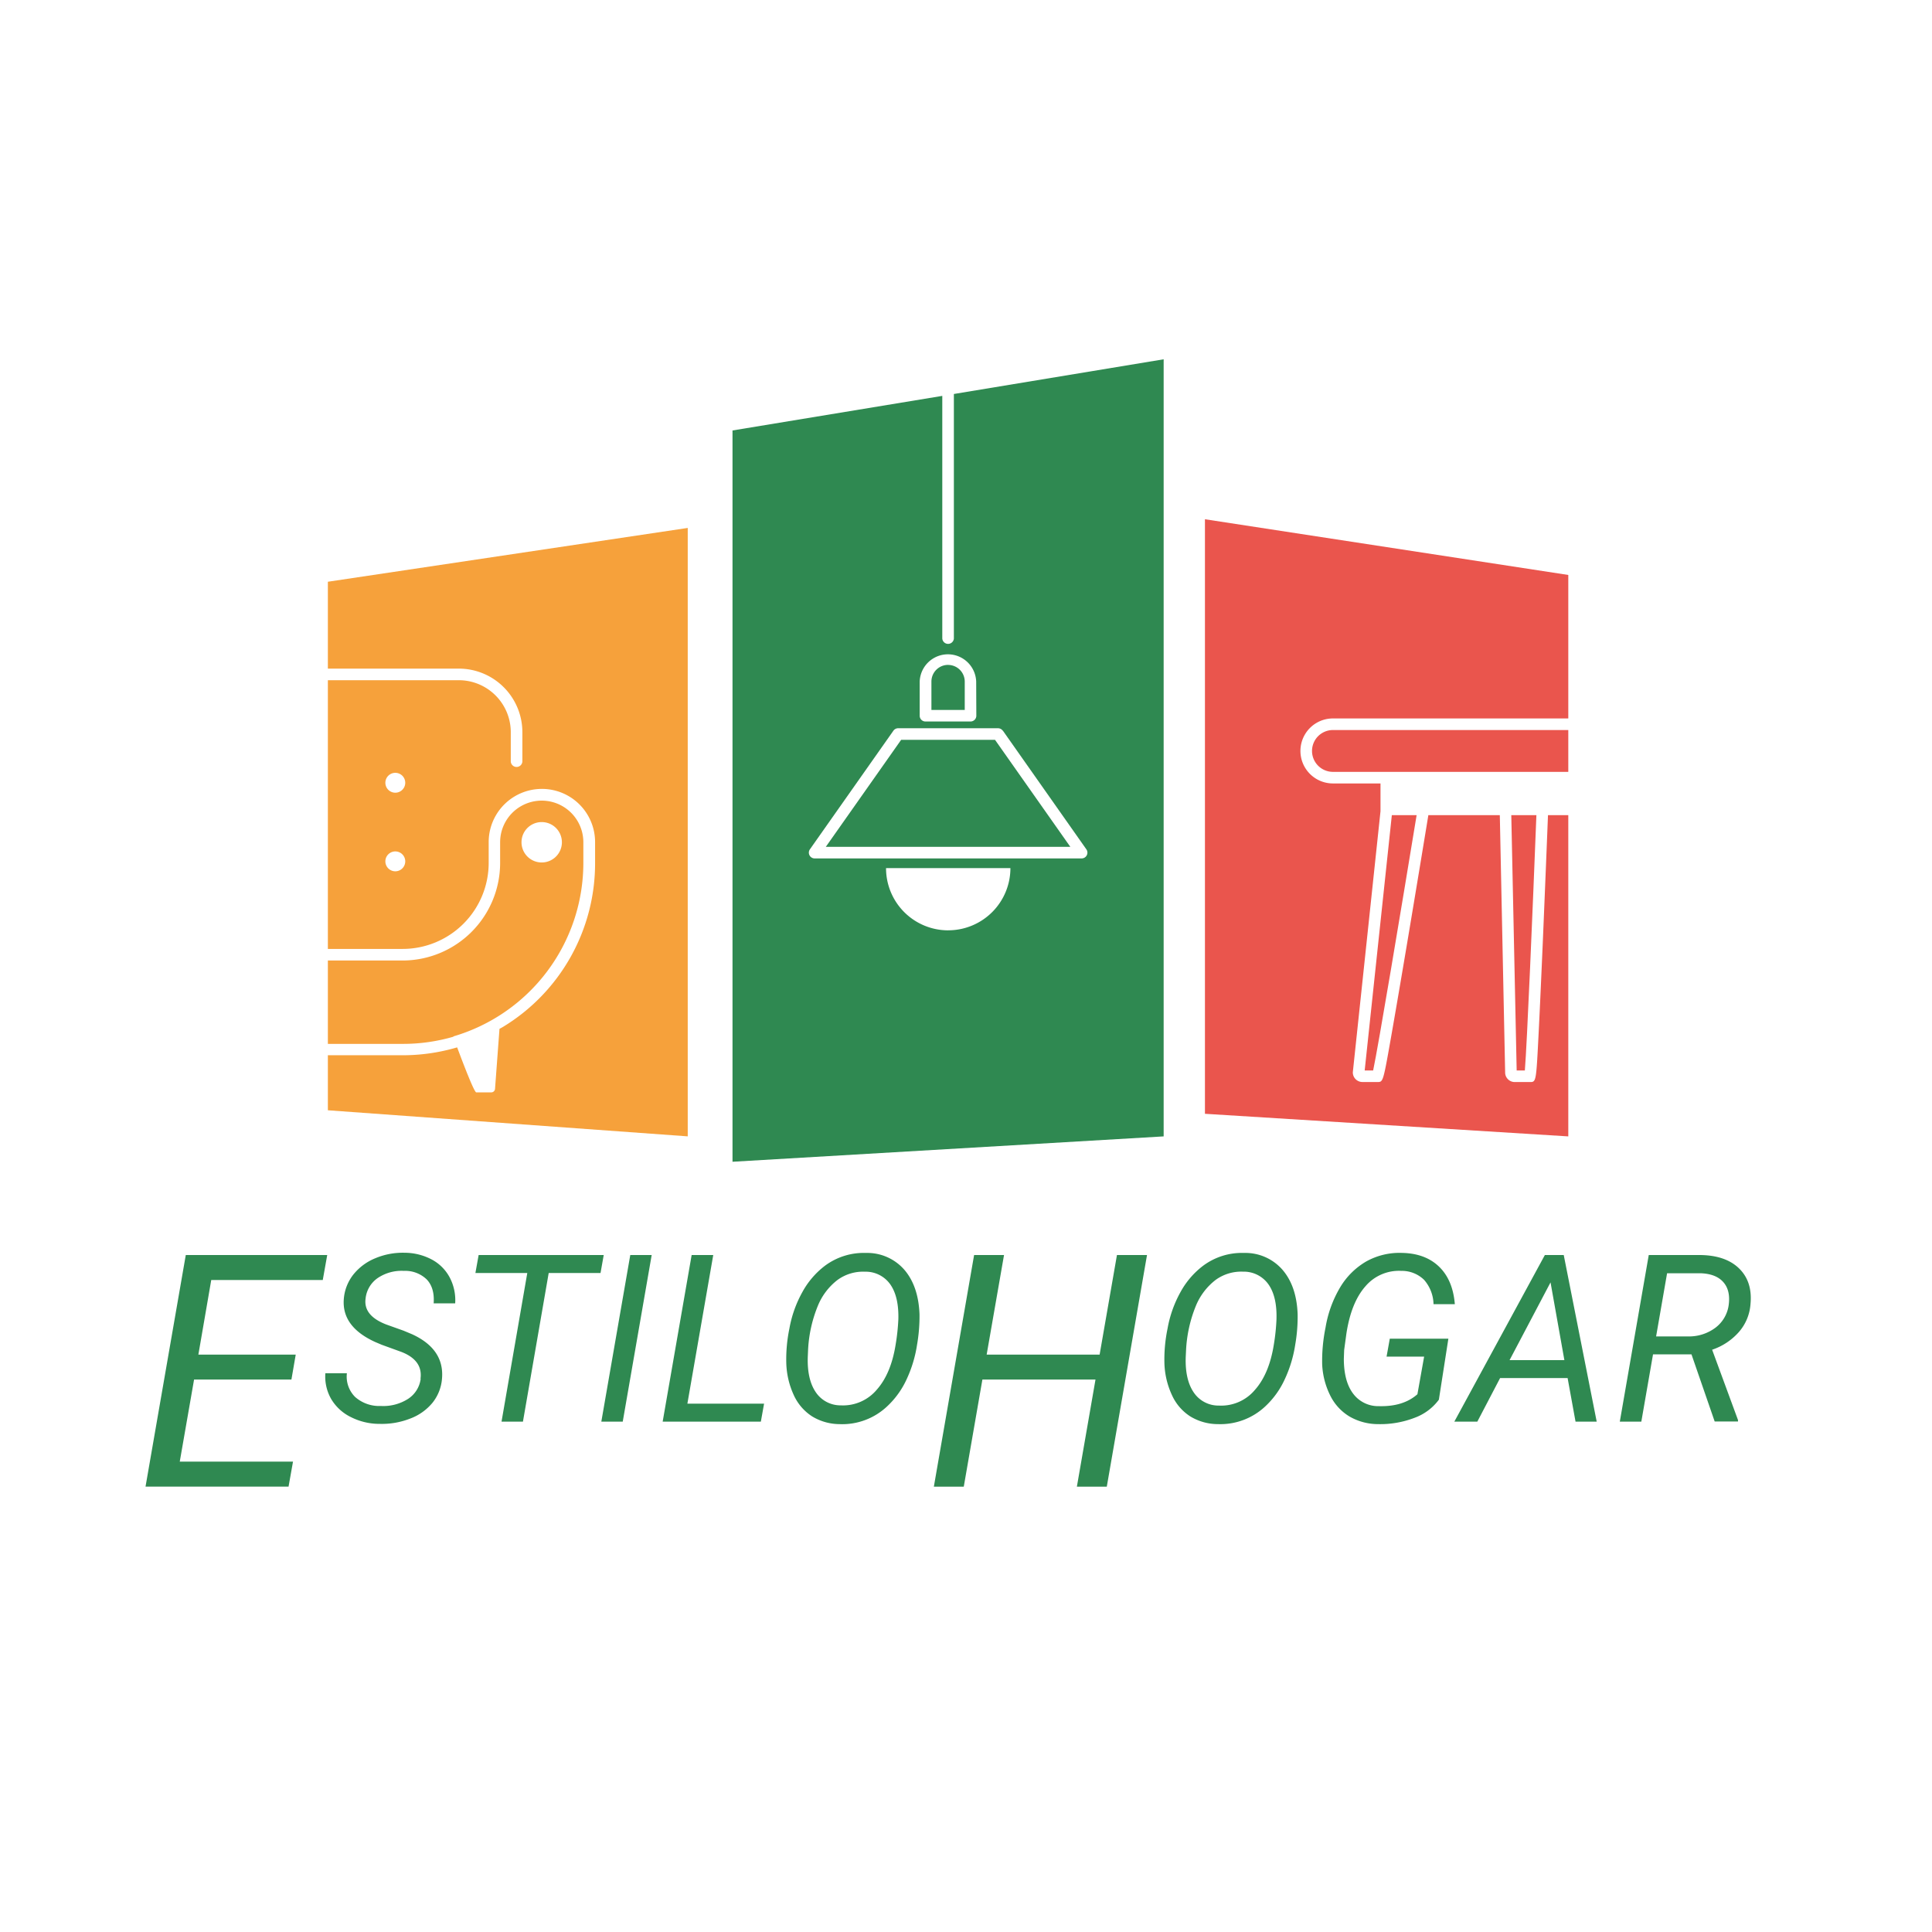 <svg id="Capa_1" data-name="Capa 1" xmlns="http://www.w3.org/2000/svg" xmlns:xlink="http://www.w3.org/1999/xlink" viewBox="0 0 538.58 538.58"><defs><style>.cls-1{fill:none;}.cls-2{clip-path:url(#clip-path);}.cls-3{fill:#2f8951;}.cls-4{fill:#f6a13b;}.cls-5{fill:#ea554d;}</style><clipPath id="clip-path"><rect class="cls-1" width="538.58" height="538.58"/></clipPath></defs><g class="cls-2"><path class="cls-3" d="M265.91,178a1.62,1.62,0,0,1-3.23,0V110.36L204.2,120V323.86l120.19-7.07V100.16l-58.48,9.67Zm-1.62,81.35A17.33,17.33,0,0,1,247,242h34.67a17.34,17.34,0,0,1-17.34,17.34m15.25-55.64,23.26,33.06a1.61,1.61,0,0,1-1.32,2.54H227.1a1.61,1.61,0,0,1-1.32-2.54l23.27-33.06a1.62,1.62,0,0,1,1.32-.69h27.85a1.64,1.64,0,0,1,1.32.69m-7.37-4.18a1.62,1.62,0,0,1-1.62,1.61H258a1.61,1.61,0,0,1-1.62-1.61V190a7.88,7.88,0,0,1,15.75,0Z"/><path class="cls-3" d="M264.29,185.35a4.64,4.64,0,0,0-4.64,4.64v7.92h9.29V190a4.65,4.65,0,0,0-4.65-4.64"/><polygon class="cls-3" points="298.37 236.07 277.38 206.24 251.21 206.24 230.21 236.07 298.37 236.07"/><path class="cls-4" d="M126.4,288.91a50.43,50.43,0,0,0,36.22-48.34v-5.78a11.6,11.6,0,0,0-23.2,0v5.78a27.22,27.22,0,0,1-27.19,27.19H91.4V291h20.83a50.11,50.11,0,0,0,14.17-2M151,229.17a5.63,5.63,0,1,1-5.62,5.62,5.62,5.62,0,0,1,5.62-5.62"/><path class="cls-4" d="M91.4,186.39h36.51a17.72,17.72,0,0,1,17.71,17.71v8.21a1.62,1.62,0,0,1-3.23,0V204.1a14.5,14.5,0,0,0-14.48-14.48H91.4v74.91h20.83a24,24,0,0,0,24-24v-5.78a14.83,14.83,0,0,1,29.66,0v5.78a53.31,53.31,0,0,1-25.65,45.72c-.32.2-.66.37-1,.56L138,303.52a1.06,1.06,0,0,1-1,1h-4.23c-.55,0-3.38-7.32-5.32-12.52l-.11,0a53.53,53.53,0,0,1-15.07,2.17H91.4v15.34l100.32,7.27V147.17l-100.32,15Zm18.81,56.5a2.77,2.77,0,1,1,2.76-2.76,2.77,2.77,0,0,1-2.76,2.76m0-21.91a2.77,2.77,0,1,1,2.76-2.77,2.77,2.77,0,0,1-2.76,2.77"/><path class="cls-5" d="M430.08,262.75c-.41,9.34-.82,18.68-1.18,25.69-.67,13.2-.67,13.2-2.42,13.2h-4.23a2.68,2.68,0,0,1-2.66-2.48l-1.49-71.92H398.18c-.81,4.94-3.34,20.32-5.92,35.71-1.57,9.34-3.16,18.68-4.39,25.68-2.29,13-2.29,13-3.85,13h-4.23a2.68,2.68,0,0,1-2.66-2.48,1.4,1.4,0,0,1,0-.29l7.71-72.71V218.4H371.58a9.06,9.06,0,1,1,0-18.12h65.61v-40L335.9,144.75V310.49l101.29,6.3V227.24h-5.66c-.2,5.15-.81,20.33-1.45,35.51"/><path class="cls-5" d="M380.43,298.41h2.36c1.45-6.84,7.75-44.54,12.12-71.17H388Z"/><path class="cls-5" d="M371.58,203.51a5.83,5.83,0,1,0,0,11.66h65.61V203.51Z"/><path class="cls-5" d="M422.8,298.41h2.28c.61-7.34,2.19-44.78,3.22-71.17h-7Z"/><polygon class="cls-3" points="81.24 384.58 54.1 384.58 50.11 407.46 81.68 407.46 80.44 414.42 40.57 414.42 51.79 349.86 91.22 349.86 89.98 356.82 58.89 356.82 55.3 377.62 82.44 377.62 81.24 384.58"/><path class="cls-3" d="M117.22,384.35q.7-5.12-5.3-7.47l-5.51-2-1.86-.79q-9.31-4.26-8.71-11.94a12.58,12.58,0,0,1,2.65-6.83,15.15,15.15,0,0,1,6.18-4.58,19.75,19.75,0,0,1,8.18-1.51,16.27,16.27,0,0,1,7.51,1.88,12.1,12.1,0,0,1,5,5,13.59,13.59,0,0,1,1.53,7.23l-6,0q.31-4.29-1.91-6.65a8.6,8.6,0,0,0-6.38-2.41,11.89,11.89,0,0,0-7.31,2,7.93,7.93,0,0,0-3.38,5.75q-.64,4.75,5.83,7.22l4.76,1.7,2.39,1q9,4.14,8.33,12.31a12.26,12.26,0,0,1-2.65,6.78,14.71,14.71,0,0,1-6.24,4.42,21.59,21.59,0,0,1-8.47,1.47,17.61,17.61,0,0,1-8-1.87,13,13,0,0,1-5.5-5,12.52,12.52,0,0,1-1.66-7.24l6,0A8,8,0,0,0,99,389.43a10.13,10.13,0,0,0,7.17,2.51,12.82,12.82,0,0,0,7.62-2,7.84,7.84,0,0,0,3.48-5.58"/><polygon class="cls-3" points="167.41 354.87 152.96 354.87 145.78 396.31 139.81 396.31 146.99 354.87 132.53 354.87 133.43 349.86 168.3 349.86 167.41 354.87"/><polygon class="cls-3" points="173.6 396.31 167.63 396.31 175.7 349.86 181.67 349.86 173.6 396.31"/><polygon class="cls-3" points="191.62 391.3 213 391.3 212.1 396.31 184.73 396.31 192.81 349.86 198.83 349.86 191.62 391.3"/><path class="cls-3" d="M234.12,397a14.85,14.85,0,0,1-7.7-2.14,13.87,13.87,0,0,1-5.16-6,22.79,22.79,0,0,1-2.07-8.92,42.3,42.3,0,0,1,.86-9.54,32.68,32.68,0,0,1,3.64-10.24,23.16,23.16,0,0,1,6.28-7.31,18.12,18.12,0,0,1,11.43-3.57,13.71,13.71,0,0,1,10.72,4.71q3.91,4.57,4.21,12.39a46.4,46.4,0,0,1-.69,8.52,35.26,35.26,0,0,1-2.9,9.6,23.9,23.9,0,0,1-5.32,7.44,18.26,18.26,0,0,1-13.3,5.07m16.31-29.16q.18-6.29-2.21-9.75a8.37,8.37,0,0,0-7.11-3.59,12.1,12.1,0,0,0-7.64,2.3A17.34,17.34,0,0,0,228,364a37.19,37.19,0,0,0-2.73,12.23l-.09,2.08q-.19,6.24,2.23,9.79a8.3,8.3,0,0,0,7,3.67,12.28,12.28,0,0,0,10-4.36q4-4.5,5.28-12.68a57.68,57.68,0,0,0,.74-6.95"/><polygon class="cls-3" points="308.54 414.43 300.2 414.43 305.39 384.58 273.86 384.58 268.67 414.43 260.33 414.43 271.55 349.86 279.89 349.86 275.05 377.62 306.54 377.62 311.37 349.86 319.75 349.86 308.54 414.43"/><path class="cls-3" d="M339.53,397a14.85,14.85,0,0,1-7.7-2.14,13.78,13.78,0,0,1-5.15-6,22.62,22.62,0,0,1-2.08-8.92,42.39,42.39,0,0,1,.87-9.54,32.67,32.67,0,0,1,3.63-10.24,23.06,23.06,0,0,1,6.29-7.31,18.09,18.09,0,0,1,11.42-3.57,13.71,13.71,0,0,1,10.72,4.71q3.93,4.57,4.21,12.39a45.4,45.4,0,0,1-.68,8.52,35.27,35.27,0,0,1-2.91,9.6,23.88,23.88,0,0,1-5.31,7.44A18.29,18.29,0,0,1,339.53,397m16.31-29.16q.2-6.29-2.2-9.75a8.4,8.4,0,0,0-7.12-3.59,12.12,12.12,0,0,0-7.64,2.3,17.5,17.5,0,0,0-5.52,7.26,37.46,37.46,0,0,0-2.72,12.23l-.1,2.08q-.19,6.24,2.23,9.79a8.31,8.31,0,0,0,7.05,3.67,12.27,12.27,0,0,0,10-4.36q4-4.5,5.29-12.68a57.44,57.44,0,0,0,.73-6.95"/><path class="cls-3" d="M401.11,390.19a14.65,14.65,0,0,1-6.78,5.05A26.52,26.52,0,0,1,384.17,397a15.92,15.92,0,0,1-8-2.14,14.07,14.07,0,0,1-5.35-5.85,21.64,21.64,0,0,1-2.24-8.66,46.39,46.39,0,0,1,.94-10.28,32.19,32.19,0,0,1,4.07-11.2,20.44,20.44,0,0,1,7.26-7.21,19.06,19.06,0,0,1,10-2.39q6.48.13,10.32,3.84t4.39,10.45h-5.94a10.63,10.63,0,0,0-2.64-6.79,8.88,8.88,0,0,0-6.35-2.49,12.25,12.25,0,0,0-10,4.31q-4,4.54-5.31,13.27l-.61,4.47-.09,2.43q0,6.3,2.58,9.73a8.71,8.71,0,0,0,7.24,3.5q6.74.17,10.69-3.32L397,378.19H386.53l.9-5h16.33Z"/><path class="cls-3" d="M437,384.16H418.18l-6.35,12.15h-6.41l25.24-46.45h5.26l9.19,46.45h-5.9Zm-16.18-5h15.28l-3.86-21.67Z"/><path class="cls-3" d="M471.53,377.55H460.81l-3.26,18.76h-6l8.07-46.45,14,0q7.31,0,11.14,3.7t3.22,10a13.22,13.22,0,0,1-3.18,7.7,17.23,17.23,0,0,1-7.51,5l7.21,19.6,0,.41H478Zm-9.86-5,8.81,0a12.29,12.29,0,0,0,7.75-2.44,9.52,9.52,0,0,0,3.7-6.52q.48-4-1.6-6.26c-1.38-1.51-3.49-2.3-6.31-2.39l-9.29,0Z"/></g></svg>